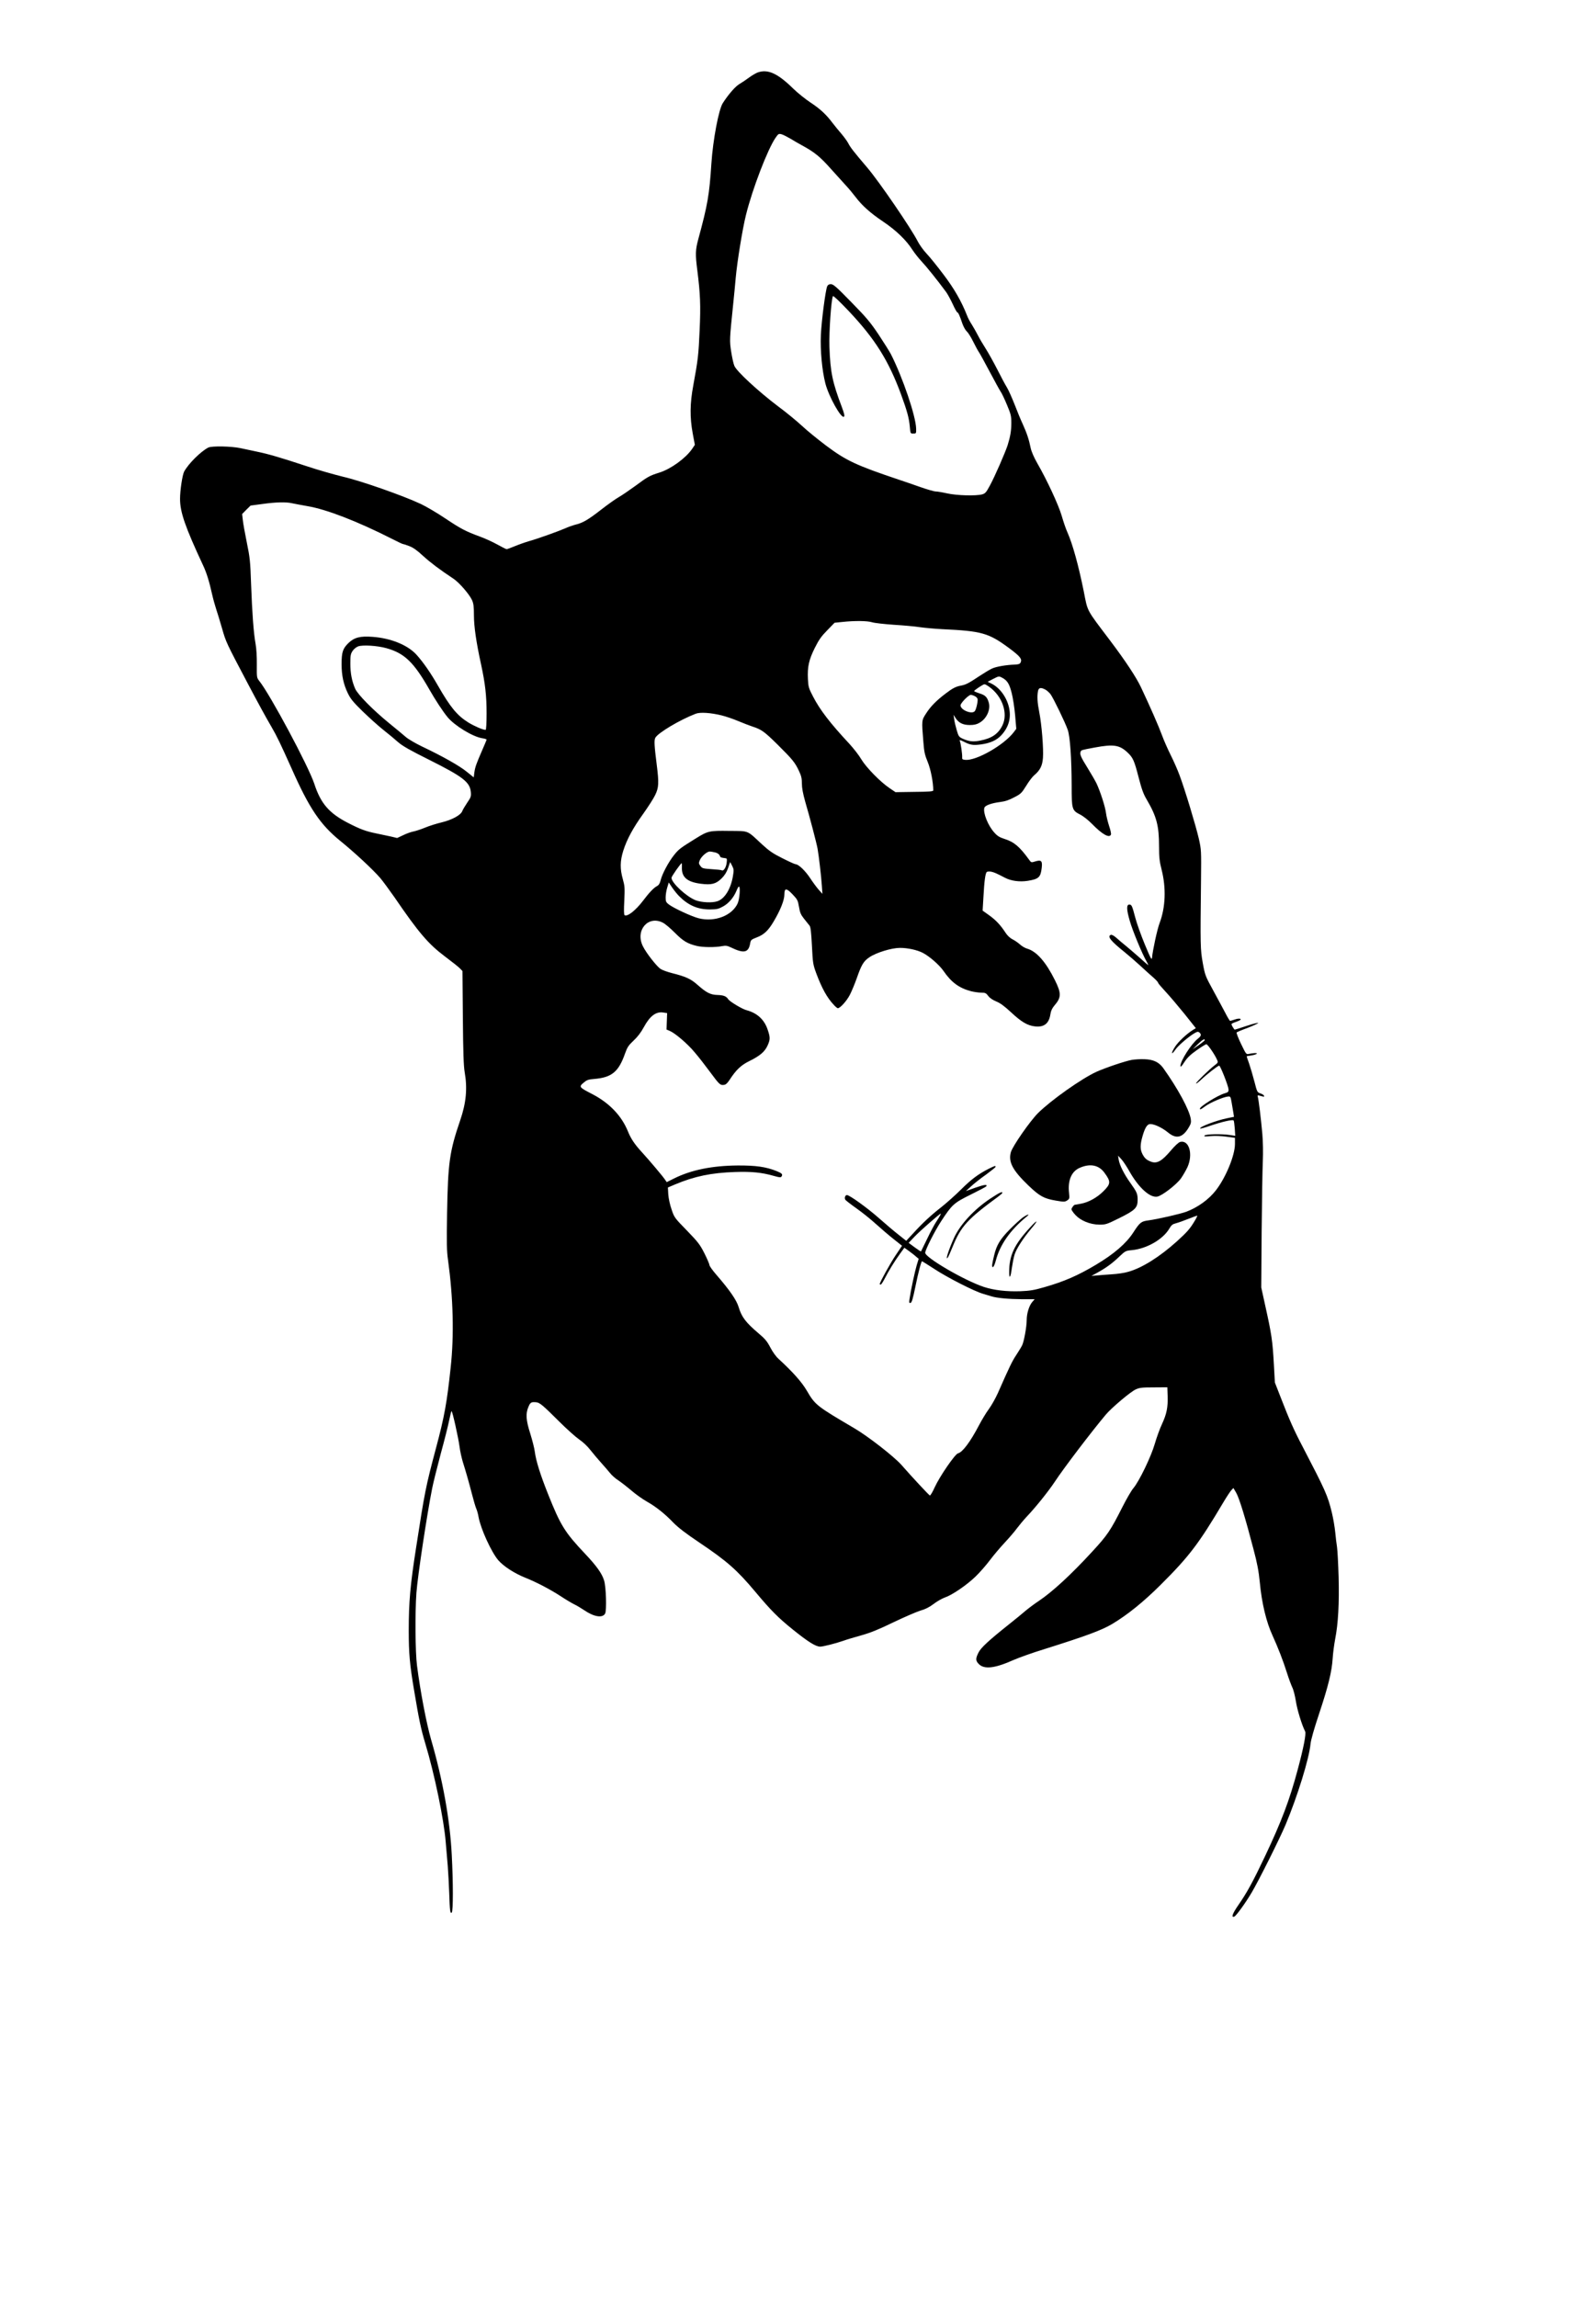 <?xml version="1.0" standalone="no"?>
<!DOCTYPE svg PUBLIC "-//W3C//DTD SVG 20010904//EN"
 "http://www.w3.org/TR/2001/REC-SVG-20010904/DTD/svg10.dtd">
<svg version="1.0" xmlns="http://www.w3.org/2000/svg"
 width="1640pt" height="2360pt" viewBox="0 0 1640 2360"
 preserveAspectRatio="xMidYMid meet">

<g transform="translate(0,2360) scale(0.1,-0.1)"
fill="#000000" stroke="none">
<path d="M7787 22856 c-20 -8 -61 -31 -90 -53 -28 -21 -73 -51 -98 -66 -42
-24 -113 -105 -172 -197 -42 -65 -101 -378 -117 -620 -21 -323 -38 -422 -135
-779 -29 -108 -31 -153 -10 -316 31 -246 36 -361 24 -620 -11 -251 -16 -298
-65 -565 -35 -187 -36 -329 -6 -493 l22 -118 -29 -43 c-66 -95 -216 -204 -332
-241 -105 -33 -121 -42 -252 -139 -62 -45 -138 -97 -170 -115 -32 -18 -113
-76 -180 -128 -132 -103 -188 -136 -263 -154 -27 -7 -74 -23 -104 -37 -71 -31
-285 -108 -375 -133 -38 -11 -103 -34 -144 -51 -41 -17 -79 -31 -85 -31 -6 0
-49 22 -96 48 -47 26 -125 62 -175 80 -150 55 -199 81 -358 187 -83 56 -197
123 -252 149 -181 85 -612 237 -799 280 -94 23 -263 71 -376 109 -266 88 -393
125 -510 149 -52 11 -128 27 -169 36 -94 20 -296 24 -331 6 -80 -42 -205 -167
-248 -247 -18 -34 -42 -193 -42 -280 0 -137 52 -287 237 -684 35 -74 63 -164
92 -295 11 -49 30 -117 41 -150 11 -33 39 -123 61 -200 41 -144 41 -144 271
-580 101 -191 176 -329 238 -435 57 -98 90 -168 206 -426 182 -411 295 -578
501 -745 148 -120 335 -294 410 -381 28 -33 93 -122 145 -196 250 -366 349
-482 521 -611 72 -54 143 -110 155 -124 l24 -25 4 -478 c3 -365 8 -498 19
-563 29 -166 15 -313 -46 -492 -110 -321 -126 -437 -135 -953 -5 -311 -4 -390
10 -486 53 -387 63 -769 27 -1100 -39 -366 -65 -509 -151 -830 -106 -399 -115
-445 -204 -1020 -61 -389 -76 -563 -76 -853 0 -236 10 -352 56 -622 49 -293
69 -390 114 -540 94 -311 192 -783 210 -1014 6 -69 15 -180 21 -246 5 -66 12
-192 15 -280 6 -182 10 -213 26 -197 15 15 15 309 0 592 -18 357 -92 771 -213
1187 -47 164 -109 486 -144 757 -18 138 -21 545 -6 751 13 172 108 803 162
1073 11 56 51 216 88 355 38 138 77 294 87 345 10 50 21 92 24 92 9 0 70 -274
82 -365 5 -44 21 -114 33 -155 34 -108 60 -199 94 -330 16 -63 36 -131 44
-150 9 -19 20 -60 25 -91 23 -122 131 -358 202 -441 55 -63 164 -134 278 -180
113 -45 257 -120 370 -194 45 -30 106 -66 134 -80 29 -14 73 -41 100 -59 100
-69 190 -84 216 -35 17 33 10 276 -11 341 -22 71 -76 147 -192 270 -210 222
-254 292 -381 610 -84 210 -127 350 -139 444 -4 33 -25 115 -46 183 -45 141
-49 206 -19 276 19 46 29 52 80 47 35 -3 69 -31 231 -193 79 -79 173 -163 209
-188 40 -27 87 -71 120 -114 30 -38 80 -97 110 -130 31 -34 70 -80 88 -102 18
-23 56 -57 85 -75 28 -19 89 -66 135 -105 45 -39 117 -90 160 -114 94 -53 185
-126 273 -218 47 -48 126 -109 263 -201 285 -191 390 -284 576 -506 164 -196
237 -269 390 -392 153 -123 232 -173 278 -173 29 0 157 32 237 60 33 12 116
37 185 56 93 26 178 60 330 134 113 54 238 108 277 120 51 14 92 35 137 69 35
27 87 56 115 66 73 24 224 127 314 214 44 42 111 119 150 171 39 52 108 133
152 180 44 47 100 112 124 145 25 33 68 85 96 115 100 105 228 266 294 365 89
136 373 509 522 687 59 71 257 238 309 261 38 18 67 21 185 21 l140 1 3 -90
c4 -116 -10 -184 -58 -288 -22 -46 -55 -138 -74 -203 -38 -132 -161 -387 -221
-457 -19 -22 -69 -108 -111 -191 -124 -245 -154 -290 -313 -462 -214 -233
-406 -410 -546 -504 -44 -29 -107 -76 -140 -104 -33 -29 -105 -87 -160 -131
-215 -171 -295 -245 -320 -295 -32 -63 -31 -85 3 -119 56 -57 165 -44 357 42
55 24 197 75 315 111 426 134 587 193 697 258 157 94 323 227 504 408 287 286
388 419 635 835 36 61 75 120 87 133 l21 22 29 -50 c31 -54 94 -259 177 -578
39 -146 54 -228 65 -340 20 -215 67 -410 131 -548 56 -123 109 -259 147 -380
19 -61 45 -130 56 -153 12 -23 28 -87 37 -143 13 -86 62 -246 95 -309 12 -24
-15 -164 -77 -395 -84 -313 -164 -525 -333 -883 -126 -266 -187 -378 -278
-509 -60 -87 -74 -129 -40 -116 19 7 114 138 178 246 72 121 288 553 349 698
122 291 242 679 256 828 4 43 36 155 90 317 94 283 129 428 138 565 3 52 15
140 25 195 32 161 43 373 36 640 -4 132 -11 269 -16 305 -6 36 -14 107 -19
157 -5 51 -20 140 -34 198 -43 178 -65 226 -301 680 -89 169 -137 278 -221
495 l-64 164 -10 181 c-14 251 -23 312 -91 618 l-39 178 4 572 c3 315 8 640
12 722 4 94 2 201 -5 285 -13 146 -38 355 -47 382 -4 15 -1 16 28 7 41 -11 40
-11 36 3 -2 6 -19 17 -37 23 -32 10 -34 15 -61 120 -16 61 -40 143 -54 184
-15 41 -26 75 -26 77 0 1 19 5 43 8 54 8 85 26 42 25 -16 -1 -43 -4 -60 -8
-30 -7 -30 -6 -83 103 -29 60 -49 113 -45 117 5 5 55 26 113 47 57 22 106 45
108 50 2 6 -50 -7 -114 -28 -65 -22 -122 -40 -126 -40 -4 0 -14 14 -23 30 -17
34 -24 27 62 60 46 19 12 32 -36 15 -24 -8 -47 -15 -51 -15 -4 0 -27 37 -50
83 -24 45 -80 150 -125 232 -80 146 -83 154 -106 280 -25 141 -26 170 -18 855
3 298 3 308 -22 420 -31 135 -145 512 -199 655 -20 55 -61 147 -90 205 -29 58
-70 150 -90 205 -35 95 -119 287 -216 493 -47 100 -158 269 -318 481 -247 327
-228 290 -270 505 -54 267 -114 484 -167 604 -16 34 -42 111 -59 170 -32 111
-150 366 -252 543 -33 58 -59 117 -67 154 -19 92 -39 152 -81 245 -22 47 -60
139 -85 205 -26 66 -61 145 -79 175 -19 30 -63 114 -99 185 -37 72 -89 166
-117 210 -28 44 -65 106 -81 138 -16 31 -44 81 -62 110 -19 28 -41 70 -49 92
-58 148 -133 279 -244 425 -64 85 -142 182 -174 215 -32 34 -72 90 -90 125
-66 131 -397 615 -518 757 -144 169 -174 208 -197 253 -10 19 -41 62 -69 95
-29 33 -69 83 -90 110 -65 87 -128 146 -227 211 -53 35 -134 100 -180 145
-158 155 -259 201 -362 165z m337 -682 c34 -21 86 -51 116 -67 127 -69 187
-117 295 -239 61 -67 133 -147 161 -178 28 -30 71 -82 96 -115 68 -89 149
-162 284 -253 131 -88 237 -190 299 -288 21 -32 63 -86 94 -119 49 -52 162
-192 254 -317 15 -21 45 -76 67 -123 21 -47 43 -85 47 -85 9 0 24 -31 52 -115
12 -33 32 -69 45 -80 13 -11 43 -58 66 -105 23 -47 50 -96 60 -110 10 -14 59
-104 110 -200 51 -96 101 -187 111 -202 11 -14 40 -75 65 -135 41 -98 46 -116
46 -188 0 -81 -10 -140 -38 -230 -25 -76 -131 -320 -181 -412 -39 -73 -49 -84
-81 -93 -64 -17 -258 -12 -358 10 -49 11 -103 20 -119 20 -17 0 -89 21 -160
46 -72 25 -168 59 -215 74 -444 149 -546 197 -755 354 -82 62 -193 152 -245
201 -52 48 -162 139 -245 200 -201 152 -427 360 -449 416 -10 23 -24 90 -33
148 -17 112 -17 117 21 486 8 77 20 199 26 270 15 168 71 510 105 645 66 268
223 676 304 794 29 42 33 44 63 36 17 -5 58 -26 92 -46z m-5124 -3745 c24 -5
96 -19 160 -30 196 -33 513 -156 868 -336 56 -29 107 -53 112 -53 5 0 34 -9
64 -21 39 -14 81 -43 142 -100 78 -71 171 -141 314 -236 60 -40 165 -162 191
-221 15 -34 19 -68 19 -155 0 -115 24 -280 74 -507 42 -196 56 -317 56 -499 0
-103 -4 -171 -10 -171 -27 0 -113 37 -176 75 -116 72 -187 158 -314 380 -75
131 -150 239 -219 316 -90 100 -262 171 -452 185 -127 10 -189 -6 -249 -64
-58 -57 -70 -94 -70 -217 0 -115 20 -208 64 -298 29 -60 55 -91 153 -187 65
-63 160 -149 212 -190 52 -41 121 -98 153 -127 45 -39 122 -83 323 -183 341
-171 413 -226 423 -328 4 -45 1 -55 -37 -110 -23 -34 -46 -73 -51 -87 -16 -41
-104 -89 -210 -115 -52 -12 -131 -37 -176 -56 -44 -18 -98 -35 -120 -39 -21
-4 -67 -20 -101 -37 l-62 -29 -63 15 c-35 8 -101 22 -146 31 -114 23 -168 43
-300 111 -191 99 -277 199 -342 399 -59 180 -453 917 -566 1058 -26 33 -26 37
-25 168 1 81 -4 165 -13 214 -20 110 -35 313 -46 615 -8 231 -12 271 -44 426
-19 93 -38 198 -41 231 l-7 61 43 44 44 43 120 16 c143 20 244 22 305 8z
m5961 -1223 c24 -8 125 -19 224 -26 99 -6 221 -17 270 -25 50 -7 151 -16 225
-20 409 -19 479 -39 691 -196 111 -83 133 -110 117 -145 -8 -17 -20 -21 -60
-23 -86 -3 -189 -20 -233 -40 -23 -10 -82 -46 -131 -78 -109 -73 -138 -88
-189 -98 -52 -9 -87 -27 -160 -83 -91 -69 -152 -130 -198 -202 -47 -72 -47
-70 -29 -290 8 -107 15 -137 45 -210 31 -75 57 -209 57 -292 0 -10 -44 -14
-194 -15 l-194 -3 -59 40 c-95 63 -243 215 -292 297 -23 40 -79 112 -124 161
-195 209 -302 348 -372 484 -45 86 -49 100 -53 180 -6 125 9 196 70 319 43 86
68 121 129 183 l75 77 79 8 c130 14 257 12 306 -3z m-4992 -266 c188 -52 283
-144 446 -430 57 -100 134 -218 183 -278 72 -88 260 -203 358 -218 24 -3 44
-10 44 -14 0 -4 -21 -54 -46 -111 -61 -140 -72 -172 -80 -229 l-6 -48 -72 58
c-73 60 -248 159 -461 260 -66 32 -140 75 -165 97 -25 21 -103 87 -175 145
-165 135 -318 291 -345 350 -34 78 -50 159 -50 259 0 83 3 100 23 130 12 19
38 40 57 47 47 17 195 8 289 -18z m6329 -304 c51 -27 74 -62 97 -154 13 -48
29 -152 36 -230 l12 -141 -27 -36 c-101 -132 -385 -294 -497 -283 -29 3 -34 6
-32 28 2 29 -14 141 -24 165 -5 14 1 13 38 -5 68 -35 96 -40 175 -30 98 13
165 42 215 97 77 84 103 184 75 293 -27 105 -98 198 -183 238 l-34 16 53 28
c63 32 62 32 96 14z m-131 -95 c134 -97 193 -272 134 -394 -43 -88 -109 -134
-229 -157 -71 -14 -112 -10 -176 18 -42 19 -46 24 -65 89 -11 37 -23 88 -26
113 l-7 45 21 -33 c32 -50 76 -72 146 -72 44 0 71 6 100 23 72 41 115 133 96
205 -16 58 -36 79 -96 97 -30 10 -55 20 -55 24 0 8 92 70 106 70 6 1 29 -12
51 -28z m573 -26 c16 -8 40 -30 54 -47 29 -39 151 -290 178 -368 24 -70 39
-293 40 -570 0 -246 3 -257 87 -300 32 -16 84 -57 121 -95 106 -109 181 -151
196 -110 3 8 -5 47 -19 87 -13 40 -28 100 -32 133 -8 65 -57 218 -98 306 -15
30 -56 101 -92 159 -68 109 -81 139 -71 165 7 18 2 17 146 44 194 36 255 26
338 -53 54 -51 68 -83 111 -250 33 -127 50 -175 86 -235 100 -171 125 -267
125 -478 0 -115 5 -155 26 -238 48 -189 41 -387 -20 -549 -24 -62 -72 -284
-78 -356 -3 -30 -13 -12 -74 135 -39 94 -83 217 -98 275 -33 126 -38 135 -62
135 -30 0 -29 -51 6 -170 29 -101 128 -340 171 -413 10 -18 19 -36 19 -39 0
-3 -39 30 -87 74 -49 43 -113 99 -143 123 -30 24 -74 61 -97 82 -26 23 -48 35
-58 32 -40 -16 -3 -62 145 -181 41 -33 113 -96 160 -139 47 -44 107 -98 133
-120 26 -23 47 -46 47 -52 0 -6 35 -47 78 -93 42 -45 129 -148 194 -228 l116
-146 -31 -19 c-63 -39 -151 -122 -184 -174 -42 -66 -39 -90 4 -29 30 44 139
137 200 172 26 15 34 16 47 6 23 -20 20 -37 -14 -63 -68 -53 -180 -228 -180
-280 0 -17 10 -8 40 38 29 45 62 77 126 122 48 34 93 62 100 62 14 0 89 -109
111 -162 11 -24 9 -29 -25 -54 -52 -39 -192 -175 -192 -187 0 -6 24 12 53 39
61 58 172 144 185 144 12 0 94 -208 96 -244 1 -25 -4 -30 -41 -41 -71 -21
-253 -134 -253 -157 0 -13 8 -10 58 27 52 37 179 91 227 97 29 3 30 2 41 -62
6 -36 14 -83 18 -106 l6 -40 -68 -14 c-111 -22 -294 -91 -279 -106 3 -3 52 10
108 30 115 39 225 64 235 53 4 -4 9 -41 12 -82 l5 -76 -54 8 c-86 13 -246 10
-261 -5 -10 -10 3 -11 63 -6 43 4 112 1 162 -6 l87 -12 0 -63 c0 -116 -93
-343 -195 -475 -72 -94 -186 -176 -304 -221 -63 -23 -292 -76 -389 -89 -76
-10 -89 -20 -157 -125 -73 -113 -199 -221 -385 -332 -183 -109 -324 -171 -527
-229 -107 -31 -148 -38 -248 -42 -141 -5 -271 10 -375 44 -198 65 -608 304
-603 352 4 37 98 222 163 322 114 174 131 189 305 275 85 42 157 80 160 85 14
22 -21 18 -112 -14 l-98 -35 55 50 c30 28 99 82 153 120 53 39 97 74 97 79 0
14 -4 13 -73 -21 -105 -54 -178 -108 -283 -213 -56 -56 -146 -136 -200 -179
-109 -85 -195 -165 -295 -275 l-67 -72 -78 62 c-44 34 -133 110 -199 168 -118
105 -305 240 -332 240 -18 0 -28 -29 -17 -48 6 -8 56 -47 111 -86 56 -39 146
-111 200 -160 54 -49 137 -120 185 -158 l87 -69 -62 -92 c-54 -79 -167 -283
-167 -301 0 -3 4 -6 10 -6 5 0 23 27 40 60 41 81 103 181 158 257 l45 62 43
-31 c23 -17 57 -42 73 -57 l31 -26 -20 -65 c-19 -64 -62 -262 -74 -348 -6 -37
-4 -43 10 -40 13 2 24 40 50 166 30 148 60 262 69 262 2 0 59 -36 127 -80 132
-87 408 -228 498 -254 30 -9 69 -21 86 -26 56 -18 177 -29 312 -30 l134 0 -26
-30 c-32 -38 -56 -118 -56 -184 0 -69 -28 -222 -47 -260 -8 -17 -36 -62 -60
-99 -42 -63 -67 -114 -189 -391 -24 -54 -66 -128 -93 -165 -27 -36 -72 -111
-101 -166 -90 -172 -169 -277 -216 -289 -31 -8 -188 -236 -240 -350 -21 -47
-43 -84 -49 -83 -10 4 -180 186 -292 314 -76 86 -344 295 -486 378 -386 227
-401 238 -487 386 -53 90 -145 193 -290 326 -27 24 -61 72 -85 118 -33 63 -54
88 -119 143 -133 113 -175 168 -206 271 -21 71 -91 173 -228 331 -40 46 -72
91 -72 101 0 9 -23 63 -51 119 -46 91 -64 115 -180 235 -127 130 -131 135
-158 217 -17 48 -31 113 -34 155 l-4 71 73 31 c200 84 373 120 616 128 170 6
277 -5 396 -39 63 -18 75 -19 83 -7 14 23 5 33 -52 56 -108 43 -211 58 -399
57 -264 -2 -479 -46 -655 -134 l-74 -37 -18 26 c-22 34 -161 198 -234 278 -75
81 -116 141 -146 216 -65 161 -190 292 -364 383 -140 72 -142 76 -93 118 34
29 48 34 109 39 180 15 251 72 317 260 24 67 36 85 88 134 41 38 75 82 106
139 62 114 124 161 198 150 l41 -6 -3 -85 -3 -84 33 -14 c56 -24 182 -131 255
-219 39 -45 109 -135 156 -199 100 -135 107 -141 144 -137 21 2 36 16 60 52
67 103 117 151 205 194 107 53 155 94 184 156 29 63 30 85 2 166 -34 103 -108
171 -218 200 -45 12 -171 88 -187 112 -19 31 -48 42 -109 44 -75 2 -115 23
-211 108 -67 59 -120 82 -259 117 -47 12 -99 31 -117 43 -40 27 -148 165 -181
233 -81 162 53 320 205 242 23 -11 78 -58 123 -103 85 -86 130 -113 226 -136
61 -15 190 -16 260 -2 38 7 52 5 90 -13 135 -66 183 -55 199 45 6 31 11 36 68
58 74 28 119 71 175 167 68 115 108 216 108 274 0 68 21 68 87 -2 46 -49 52
-59 63 -125 10 -61 19 -81 53 -124 23 -28 48 -59 56 -70 11 -14 17 -72 24
-206 9 -178 11 -192 44 -282 58 -155 111 -252 182 -327 16 -18 35 -33 40 -33
24 0 91 74 124 138 19 37 51 114 71 171 48 138 70 175 130 215 71 48 228 96
314 96 79 0 176 -21 234 -51 68 -35 170 -124 213 -186 81 -118 161 -176 282
-208 31 -8 79 -15 105 -15 42 0 50 -4 73 -34 16 -22 47 -42 83 -57 40 -16 83
-48 149 -109 109 -102 172 -139 250 -147 93 -10 143 31 157 128 5 32 17 59 41
87 71 82 72 125 6 258 -93 188 -189 298 -286 326 -22 6 -56 26 -75 44 -19 17
-53 41 -76 52 -24 12 -52 38 -69 64 -53 81 -98 130 -168 181 l-70 50 8 134 c9
169 20 254 36 264 7 4 27 5 44 2 29 -6 51 -15 141 -62 63 -33 150 -45 234 -32
113 18 133 36 144 132 9 73 -4 86 -65 68 -41 -13 -43 -13 -63 15 -99 137 -156
185 -255 216 -48 15 -73 30 -102 63 -66 71 -120 206 -104 257 8 24 70 47 162
59 51 6 92 20 144 48 69 35 77 44 124 119 27 45 64 93 81 107 61 51 85 98 91
180 7 95 -13 343 -38 469 -20 100 -23 163 -13 217 7 35 28 40 74 16z m-726
-67 c14 -6 28 -19 31 -29 6 -19 -13 -108 -28 -126 -28 -37 -147 11 -147 59 0
23 83 108 106 108 7 0 24 -5 38 -12z m-2599 -199 c44 -11 121 -37 170 -58 50
-21 115 -46 145 -56 95 -31 122 -50 260 -186 153 -152 179 -183 220 -271 24
-50 30 -77 30 -130 0 -46 11 -102 34 -185 46 -156 117 -427 127 -483 13 -72
38 -287 44 -380 l6 -85 -36 40 c-20 22 -61 77 -91 123 -51 77 -120 142 -150
142 -7 0 -67 27 -132 60 -100 50 -137 75 -214 146 -157 146 -127 134 -334 136
-206 3 -219 0 -342 -76 -162 -100 -177 -112 -224 -170 -57 -71 -122 -192 -139
-259 -8 -34 -19 -52 -38 -62 -32 -16 -83 -70 -143 -150 -76 -100 -161 -167
-190 -149 -7 4 -8 54 -3 149 6 130 5 149 -15 221 -30 106 -29 187 5 294 37
116 100 233 206 380 49 69 104 154 121 190 38 78 40 124 16 315 -24 189 -28
250 -14 274 28 51 251 184 415 247 46 18 156 10 266 -17z m-63 -1409 c22 -6
39 -19 43 -30 4 -11 11 -21 16 -21 5 -1 14 -3 19 -4 6 -1 17 -3 26 -4 14 -1
16 -9 11 -46 -5 -48 -32 -89 -50 -78 -6 4 -54 9 -106 12 -87 6 -95 8 -114 33
-18 24 -18 30 -7 57 16 40 74 91 103 91 12 0 39 -5 59 -10z m179 -245 c-22
-130 -85 -232 -160 -256 -54 -18 -159 -13 -222 10 -94 36 -249 179 -249 231 0
14 95 150 105 150 2 0 3 -19 2 -42 -4 -101 53 -151 194 -169 109 -14 155 -3
213 54 30 29 51 61 67 106 l22 63 20 -38 c18 -36 19 -45 8 -109z m-552 -204
c95 -95 191 -136 316 -136 70 1 87 4 134 30 59 32 109 91 138 160 10 25 21 45
26 45 17 0 7 -131 -14 -175 -59 -125 -235 -192 -399 -151 -72 18 -257 104
-307 142 -29 22 -33 31 -33 73 0 26 7 71 16 100 l16 53 35 -52 c19 -28 52 -69
72 -89z m5401 -1479 c0 -4 -28 -27 -62 -51 l-63 -43 52 51 c48 47 73 62 73 43z
m-2721 -1804 c-7 -13 -25 -42 -41 -66 -16 -24 -57 -100 -90 -170 -34 -70 -63
-129 -64 -131 -2 -2 -31 17 -65 42 l-62 46 64 67 c52 55 256 234 267 234 1 0
-3 -10 -9 -22z m2620 -49 c-49 -83 -78 -117 -186 -215 -177 -159 -356 -272
-498 -312 -38 -12 -115 -23 -170 -26 -55 -4 -125 -9 -155 -12 l-55 -5 60 33
c92 51 154 96 225 164 63 60 67 62 131 68 154 15 320 111 385 222 21 36 34 46
67 54 23 6 80 26 127 45 47 18 88 34 92 34 4 1 -6 -22 -23 -50z"/>
<path d="M8500 20658 c-18 -43 -58 -353 -65 -498 -7 -162 12 -365 46 -499 35
-136 165 -369 192 -342 8 8 1 35 -22 97 -97 255 -119 360 -128 620 -5 151 18
486 36 521 4 7 69 -55 164 -155 268 -284 408 -507 536 -855 63 -172 82 -243
90 -332 6 -70 6 -70 36 -70 29 0 30 1 29 50 -3 129 -137 524 -259 765 -14 27
-71 118 -126 201 -88 131 -127 177 -282 335 -151 155 -184 184 -209 184 -20 0
-31 -7 -38 -22z"/>
<path d="M11630 12709 c-68 -12 -272 -81 -365 -123 -152 -70 -461 -288 -597
-422 -83 -82 -263 -341 -281 -404 -27 -100 18 -185 180 -341 116 -111 160
-135 283 -156 83 -14 92 -14 116 2 24 16 25 19 19 79 -14 128 26 220 110 256
107 47 197 29 255 -52 66 -90 65 -113 -13 -190 -64 -64 -152 -113 -231 -127
-33 -6 -61 -11 -62 -11 -9 0 -34 -34 -34 -46 0 -8 18 -34 40 -58 56 -60 150
-98 245 -100 67 0 75 2 210 69 161 80 185 105 185 186 0 63 -8 80 -74 173 -65
90 -112 184 -121 241 l-6 40 35 -38 c19 -21 56 -77 82 -124 95 -168 211 -273
286 -259 49 9 197 123 243 187 21 30 51 82 67 116 60 133 17 282 -75 259 -16
-4 -54 -39 -98 -91 -89 -105 -139 -133 -196 -114 -49 17 -71 36 -94 81 -24 47
-24 96 1 182 21 74 42 114 66 123 34 13 129 -28 199 -86 83 -68 149 -51 211
55 22 37 25 52 20 86 -15 95 -133 313 -283 523 -44 61 -101 88 -192 91 -42 2
-101 -2 -131 -7z"/>
<path d="M10178 11285 c-168 -111 -316 -271 -377 -410 -55 -123 -88 -228 -63
-199 5 5 28 56 51 113 85 210 153 284 468 515 23 17 43 34 43 39 0 17 -30 2
-122 -58z"/>
<path d="M10509 11089 c-24 -18 -85 -73 -135 -124 -97 -99 -133 -158 -158
-262 -24 -100 -27 -123 -13 -123 7 0 20 30 30 68 42 161 147 312 317 451 40
32 8 24 -41 -10z"/>
<path d="M10587 10990 c-164 -177 -217 -289 -217 -462 0 -77 15 -55 27 40 7
48 19 110 28 139 18 60 86 166 174 271 74 87 65 96 -12 12z"/>
</g>
</svg>
